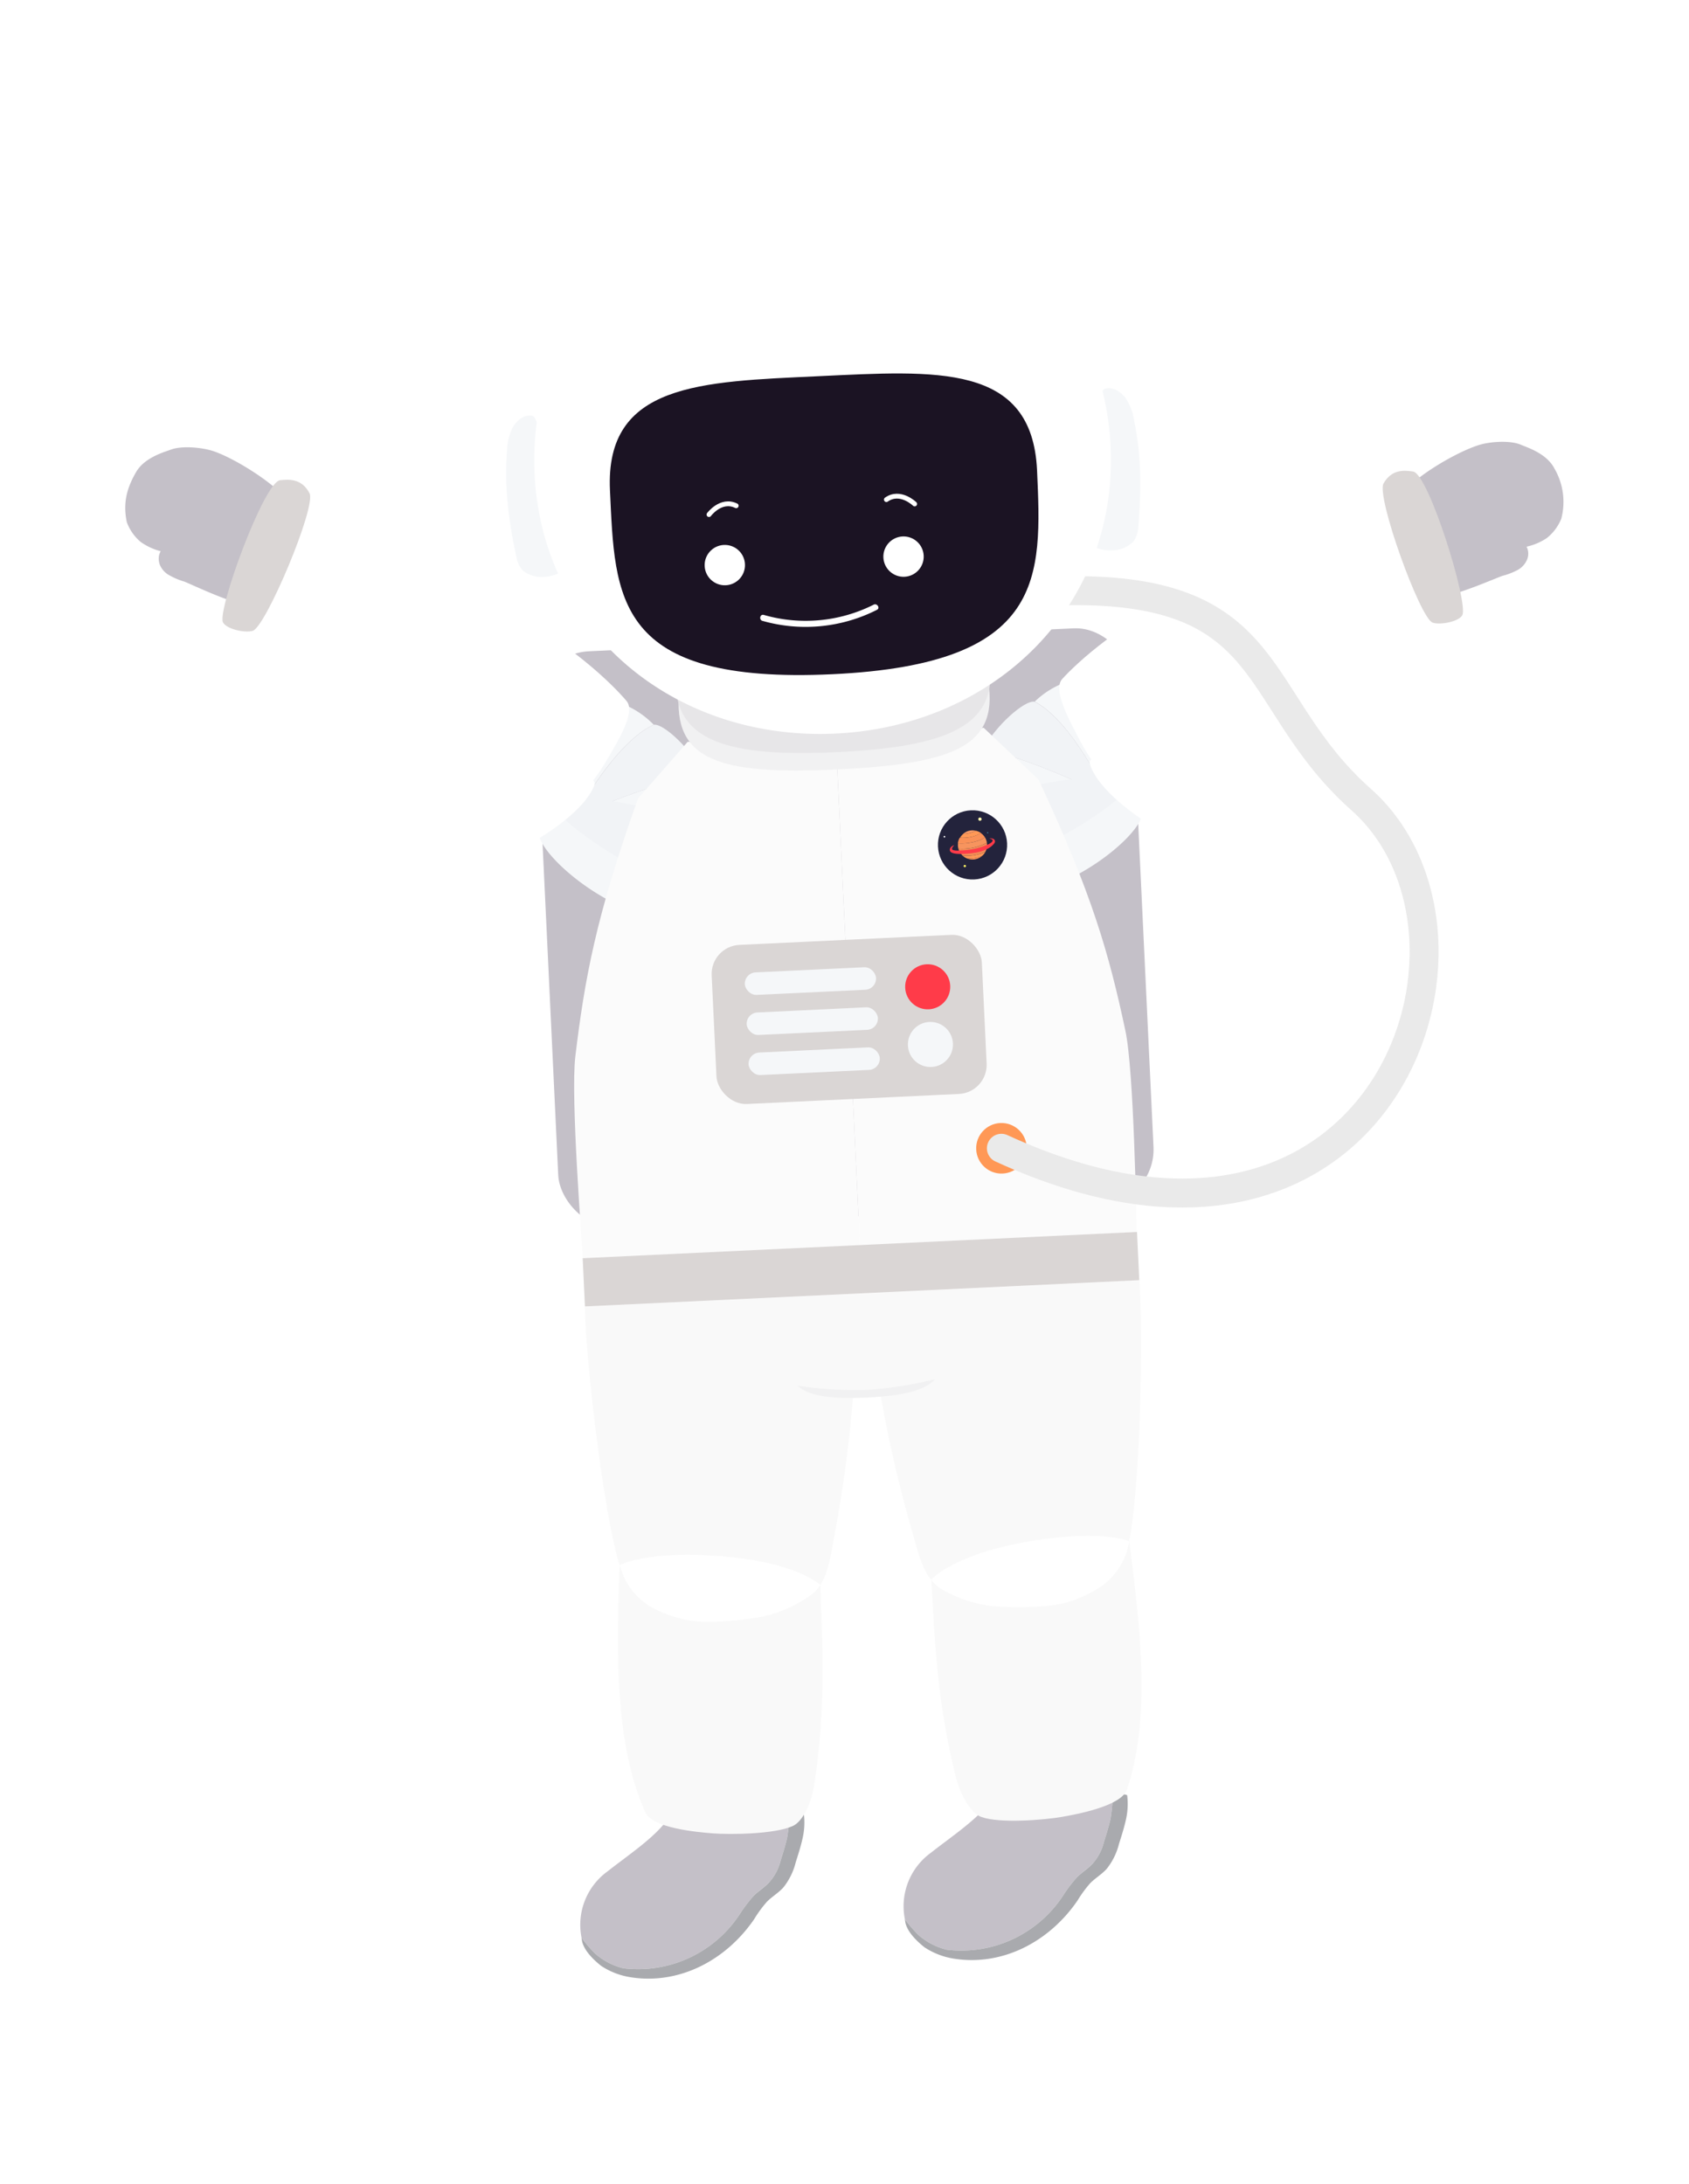 <svg xmlns="http://www.w3.org/2000/svg" viewBox="0 0 350 452.5"><defs><style>.fb51e489-f532-4554-b7e9-fe85814d2c71{fill:#c4c0c8;}.\31 be7a181-d5ef-43e5-a1ed-4dc738d9afc8{fill:#f5f7f9;}.ce4f776a-4d69-48f7-941e-93023dda009c{fill:#f1f3f6;}.f3c5d432-03a4-4d26-82c8-1ce8591cfe7c{fill:#fff;}.ad02c4a8-d418-4e4c-aa21-39b5ad606886{fill:#dad6d5;}.\38 449df3d-803d-4376-a55f-cdbb569910ae{fill:#a9aaae;}.\31 fb9b7da-2430-474b-ab27-4f5560caef3b{fill:#f9f9f9;}.\30 14e8922-abe3-4fba-914f-bbd763fd11d7{fill:#fbfbfb;}.\36 006fad7-5966-4361-a79f-5c066c47bb6f{fill:#f1f1f2;}.\35 852b881-4387-43fa-a90a-a8de9f0ee198{fill:#ff3b49;}.\35 e7fe2eb-dc15-4c59-85bc-e4138ea7db89{fill:#23233c;}.b0687d36-73a1-47e8-ba06-81d6f9338fc9{fill:#f7945e;}.\31 f22e3da-35d4-4510-a34e-00919f616c47{fill:#f99158;}.\30 5b4c4a2-2310-4e09-b28f-476d771a1f67{fill:#f99b67;}.a4566bce-4e62-4516-918c-da3dabead6c8{fill:#ff9856;}.\37 fd90677-4068-489e-92cc-82f391d39eb2{fill:#f08b55;}.\31 8ab9e98-3baa-4a94-ad5f-b02d5da89dfd{fill:#fffab1;}.\39 52c7da8-6398-405d-9372-47ef5003a9fc{fill:#fff463;}.\36 5910510-f7dc-4635-ba57-6d1948df5b6a{fill:#3fc8e8;}.\39 d041b8f-9330-401e-82e4-2da1fb8b8aca,.d0c16325-1c29-42c5-87f1-7cc968eb22ed{fill:none;stroke-linecap:round;stroke-miterlimit:10;}.d0c16325-1c29-42c5-87f1-7cc968eb22ed{stroke:#eaeaea;stroke-width:6px;}.\31 83eecdb-e307-4d1d-9367-9243f3cbeb5a{fill:#e7e6e8;}.\37 c57f051-9742-46f5-93eb-4458b4653c15{fill:#1b1323;}.\39 d041b8f-9330-401e-82e4-2da1fb8b8aca{stroke:#fff;}</style></defs><title>spaceman</title><g id="251965dd-2b93-4f2c-a62e-9a2243dde48d" data-name="落地"><rect class="fb51e489-f532-4554-b7e9-fe85814d2c71" x="113.32" y="132.5" width="123.49" height="119.57" rx="11.47" ry="11.47" transform="translate(-8.89 8.48) rotate(-2.71)"/><path class="1be7a181-d5ef-43e5-a1ed-4dc738d9afc8" d="M145.89,160.57c-7.84.37-26.67,8.53-26.67,8.53,9.73-1.32,22.76-.67,32.58,3.86C151.83,171.28,148.43,162.7,145.89,160.57Z"/><path class="1be7a181-d5ef-43e5-a1ed-4dc738d9afc8" d="M119.22,169.1s8-15.19,16.25-18.95A18.6,18.6,0,0,0,122,144.52C124.14,151.56,119.22,169.1,119.22,169.1Z"/><path class="ce4f776a-4d69-48f7-941e-93023dda009c" d="M119.22,169.1s18.83-8.15,26.67-8.53c-2.38-5.11-8.36-10.74-10.42-10.42C127.27,153.91,119.22,169.1,119.22,169.1Z"/><path class="ce4f776a-4d69-48f7-941e-93023dda009c" d="M112,166.5s15.34,16.11,28.74,17.77,11-11.31,11-11.31S123.9,161.83,112,166.5Z"/><path class="1be7a181-d5ef-43e5-a1ed-4dc738d9afc8" d="M112.41,164.76a13,13,0,0,0-.56,8.82c1.49,4.56,13,14.62,24.92,16.84l4-6.15S119.88,175.24,112.41,164.76Z"/><path class="f3c5d432-03a4-4d26-82c8-1ce8591cfe7c" d="M52.38,130.69s4.93,8.84,30.71,24.37c0,0,15.89,14.92,28.76,18.52,0,0,9.35-5.44,11.35-11C125,157.49,52.38,130.69,52.38,130.69Z"/><path class="fb51e489-f532-4554-b7e9-fe85814d2c71" d="M38.06,120.45c.68.18,10.4,4.86,12.22,4.45L58,107.73l2.56-2.23c-.64-3.41-10.93-10.17-16.25-12-2.31-.8-6.57-1.21-8.87-.36-1.46.54-5.48,1.64-7.23,4.65-2.19,3.75-2.66,6.83-1.94,10.36a9.7,9.7,0,0,0,2.86,4.11,12.42,12.42,0,0,0,4.17,1.94,3.69,3.69,0,0,0-.33.8,3.61,3.61,0,0,0,.12,1.93,4.39,4.39,0,0,0,2.16,2.34A13.83,13.83,0,0,0,38.06,120.45Z"/><path class="f3c5d432-03a4-4d26-82c8-1ce8591cfe7c" d="M129.85,145.25c-2.72-3.23-12.05-12.73-28-20.53-9.58-9.84-24.16-21.34-37.7-22.54C57,105,52,126,51.68,130.13c4.33,3.71,18.74,9.79,31.55,16.68C97,157.41,107.41,163.07,116.32,166c4.18.4,8.26-6.49,10.09-9.66C127.85,153.81,131.8,147.57,129.85,145.25Z"/><path class="ad02c4a8-d418-4e4c-aa21-39b5ad606886" d="M52.38,130.69c2.71-.83,13.2-25.74,11.76-28.5-1.7-3.25-4.56-2.83-6.09-2.7C54.74,99.78,45,126.4,46.2,128.93,46.88,130.31,50.71,131.2,52.38,130.69Z"/><path class="1be7a181-d5ef-43e5-a1ed-4dc738d9afc8" d="M203.64,155.38c7.68.66,25.77,9.47,25.77,9.47-9.49-1.67-22.31-1.49-32.16,2.67C197.29,165.84,201,157.41,203.64,155.38Z"/><path class="1be7a181-d5ef-43e5-a1ed-4dc738d9afc8" d="M229.41,164.85s-7.17-15.44-15-19.48a18.33,18.33,0,0,1,13.51-5.13C225.42,147.18,229.41,164.85,229.41,164.85Z"/><path class="ce4f776a-4d69-48f7-941e-93023dda009c" d="M229.41,164.85s-18.09-8.81-25.77-9.47c2.58-5,8.72-10.4,10.73-10C222.24,149.41,229.41,164.85,229.41,164.85Z"/><path class="ce4f776a-4d69-48f7-941e-93023dda009c" d="M236.59,162.51S220.76,178,207.53,179.19s-10.28-11.67-10.28-11.67S225.17,157.43,236.59,162.51Z"/><path class="1be7a181-d5ef-43e5-a1ed-4dc738d9afc8" d="M236.3,160.77a13.13,13.13,0,0,1,.13,8.81c-1.68,4.49-13.42,14.11-25.27,15.89l-3.63-6.28S228.46,170.95,236.3,160.77Z"/><path class="f3c5d432-03a4-4d26-82c8-1ce8591cfe7c" d="M296.87,129s-5.26,8.64-31.32,23.19c0,0-16.31,14.3-29.12,17.43,0,0-8.91-5.76-10.61-11.39C224.26,153.06,296.87,129,296.87,129Z"/><path class="fb51e489-f532-4554-b7e9-fe85814d2c71" d="M311.42,119.28c-.68.16-10.44,4.47-12.21,4l-6.75-17.41L290,103.56c.79-3.38,11.22-9.75,16.53-11.38,2.3-.71,6.51-1,8.72,0,1.41.59,5.3,1.83,6.87,4.9a13.72,13.72,0,0,1,1.41,10.4,9.83,9.83,0,0,1-3,4,12.28,12.28,0,0,1-4.19,1.78,3.18,3.18,0,0,1,.08,2.73,4.43,4.43,0,0,1-2.23,2.25A13.64,13.64,0,0,1,311.42,119.28Z"/><path class="f3c5d432-03a4-4d26-82c8-1ce8591cfe7c" d="M220.11,140.68c2.82-3.12,12.44-12.26,28.49-19.45,9.88-9.47,24.74-20.4,38.09-21.11,6.87,3,10.77,24.2,10.88,28.32-4.43,3.54-18.87,9.09-31.78,15.49-14.06,10.06-24.51,15.34-33.4,17.89-4.13.25-7.8-6.77-9.44-10C221.67,149.28,218.09,142.92,220.11,140.68Z"/><path class="ad02c4a8-d418-4e4c-aa21-39b5ad606886" d="M296.87,129c-2.62-.93-11.72-26.14-10.17-28.84,1.83-3.18,4.61-2.66,6.11-2.47,3.23.41,11.55,27.3,10.21,29.78C302.29,128.79,298.48,129.54,296.87,129Z"/><path class="fb51e489-f532-4554-b7e9-fe85814d2c71" d="M161.76,385.48a10.44,10.44,0,0,1-2.26,4.38c-1,1.08-2.31,1.88-3.32,2.91a30.32,30.32,0,0,0-2.89,3.81,25.2,25.2,0,0,1-24.1,11.21,13.81,13.81,0,0,1-5.89-3.07,29.31,29.31,0,0,1-2.79-3.26,13.67,13.67,0,0,1,5.4-13.76c4.32-3.41,9.65-6.9,12.42-10.75.7-1,18.12-1.76,25.25-1.51a34,34,0,0,1-.46,5.26C162.76,382.32,162.25,383.9,161.76,385.48Z"/><path class="8449df3d-803d-4376-a55f-cdbb569910ae" d="M123.3,404.72a13.81,13.81,0,0,0,5.89,3.07,25.2,25.2,0,0,0,24.1-11.21,30.32,30.32,0,0,1,2.89-3.81c1-1,2.36-1.83,3.32-2.91a10.44,10.44,0,0,0,2.26-4.38c.49-1.58,1-3.16,1.36-4.78a34,34,0,0,0,.46-5.26c1.81.06,3,.19,3,.4a14.59,14.59,0,0,1-.26,5c-.38,1.7-.91,3.36-1.43,5a13.57,13.57,0,0,1-2.54,5.18c-1,1.13-2.37,1.91-3.44,3a24.51,24.51,0,0,0-2.6,3.55c-5.81,8.52-15.54,13.71-25.72,12.06a15.37,15.37,0,0,1-6-2.33c-1.27-1-3.6-3.06-4-5.26,0-.2-.07-.4-.1-.6A29.31,29.31,0,0,0,123.3,404.72Z"/><path class="fb51e489-f532-4554-b7e9-fe85814d2c71" d="M228.76,381.63a10.44,10.44,0,0,1-2.26,4.38c-1,1.08-2.31,1.88-3.32,2.91a30.32,30.32,0,0,0-2.89,3.81,25.2,25.2,0,0,1-24.1,11.21,13.81,13.81,0,0,1-5.89-3.07,29.31,29.31,0,0,1-2.79-3.26,13.67,13.67,0,0,1,5.4-13.76c4.32-3.41,9.65-6.9,12.42-10.75.7-1,18.12-1.76,25.25-1.51a34,34,0,0,1-.46,5.26C229.76,378.47,229.26,380.05,228.76,381.63Z"/><path class="8449df3d-803d-4376-a55f-cdbb569910ae" d="M190.3,400.87a13.81,13.81,0,0,0,5.89,3.07,25.2,25.2,0,0,0,24.1-11.21,30.32,30.32,0,0,1,2.89-3.81c1-1,2.36-1.83,3.32-2.91a10.44,10.44,0,0,0,2.26-4.38c.49-1.58,1-3.16,1.36-4.78a34,34,0,0,0,.46-5.26c1.81.06,3,.19,3,.4a14.59,14.59,0,0,1-.26,5c-.38,1.7-.91,3.36-1.43,5a13.57,13.57,0,0,1-2.54,5.18c-1,1.13-2.37,1.91-3.44,3a24.51,24.51,0,0,0-2.6,3.55c-5.81,8.52-15.54,13.71-25.72,12.06a15.37,15.37,0,0,1-6-2.33c-1.27-1-3.6-3.06-4-5.26,0-.2-.07-.4-.1-.6A29.31,29.31,0,0,0,190.3,400.87Z"/><path class="1fb9b7da-2430-474b-ab27-4f5560caef3b" d="M128.39,324.29c-.62,18.3-1.05,36.88,5.33,51.19,1.46,3.26,10.66,4.1,14.05,4.36s12.69.21,16.52-1.53c2-.9,3.87-4.58,4.51-8.95,2.21-14.9,1.78-26.32,1.18-41Z"/><path class="1fb9b7da-2430-474b-ab27-4f5560caef3b" d="M234,319.3c2.34,18.16,4.53,36.61-.48,51.47-1.14,3.39-10.22,5.09-13.58,5.67s-12.61,1.41-16.59,0c-2-.71-4.28-4.19-5.34-8.48-3.6-14.62-4.26-26-5-40.69Z"/><path class="1fb9b7da-2430-474b-ab27-4f5560caef3b" d="M236.07,265.24,121.2,270.67c.07,10.22,4,44.86,7.57,54.75a14,14,0,0,0,6.64,7.79,25.75,25.75,0,0,0,7.22,2.47c3.82.7,10.89.06,14.71-.62a27.11,27.11,0,0,0,10.57-4.52c3.56-2.58,4-7,5.09-12.85a275.6,275.6,0,0,0,3.78-28.52,8.21,8.21,0,0,0,5.67-.27,275.6,275.6,0,0,0,6.45,28c1.68,5.73,2.49,10.08,6.28,12.32a27.11,27.11,0,0,0,10.95,3.5c3.87.31,11,.28,14.71-.77a25.75,25.75,0,0,0,7-3.14,14,14,0,0,0,5.88-8.38C236.29,310.27,237,275.42,236.07,265.24Z"/><path class="f3c5d432-03a4-4d26-82c8-1ce8591cfe7c" d="M212.56,319.47c-15.29,2.73-19.6,7.83-19.6,7.83a8.25,8.25,0,0,0,2.25,2,27.11,27.11,0,0,0,10.95,3.5c3.87.31,11,.28,14.71-.77a25.75,25.75,0,0,0,7-3.14,14,14,0,0,0,5.88-8.38c.1-.38.18-.77.27-1.15C234,319.3,228.2,316.68,212.56,319.47Z"/><path class="f3c5d432-03a4-4d26-82c8-1ce8591cfe7c" d="M149.73,322.44c15.48,1.28,20.25,5.94,20.25,5.94a8.25,8.25,0,0,1-2.06,2.16,27.11,27.11,0,0,1-10.57,4.52c-3.82.67-10.9,1.31-14.71.62a25.75,25.75,0,0,1-7.22-2.47,14,14,0,0,1-6.64-7.79c-.13-.37-.26-.75-.38-1.12C128.4,324.29,133.9,321.14,149.73,322.44Z"/><path class="014e8922-abe3-4fba-914f-bbd763fd11d7" d="M215.2,161.51c11.09,23.64,14.59,36,18,52,1.81,8.42,2.24,38.9,2.38,41.75L178.18,258l-4.79-101.22,30.45-6Z"/><path class="014e8922-abe3-4fba-914f-bbd763fd11d7" d="M132.22,165.43c-8.81,24.58-11.1,37.71-13,53.46-1,8.55,1.41,38.91,1.55,41.79L178.18,258l-4.79-101.22-30.88-3.1Z"/><path class="6006fad7-5966-4361-a79f-5c066c47bb6f" d="M165.24,287.08c2.47,2.25,7.29,2.8,14.42,2.46s11.87-1.34,14.12-3.81a80.54,80.54,0,0,1-14.2,2.24A80.46,80.46,0,0,1,165.24,287.08Z"/><rect class="ad02c4a8-d418-4e4c-aa21-39b5ad606886" x="147.93" y="194.71" width="56.05" height="33" rx="6.03" ry="6.03" transform="translate(-9.78 8.55) rotate(-2.71)"/><rect class="1be7a181-d5ef-43e5-a1ed-4dc738d9afc8" x="154.32" y="200.93" width="27.22" height="4.67" rx="2.34" ry="2.34" transform="translate(-9.41 8.16) rotate(-2.71)"/><rect class="1be7a181-d5ef-43e5-a1ed-4dc738d9afc8" x="154.71" y="209.23" width="27.22" height="4.67" rx="2.34" ry="2.34" transform="translate(-9.81 8.19) rotate(-2.71)"/><rect class="1be7a181-d5ef-43e5-a1ed-4dc738d9afc8" x="155.1" y="217.54" width="27.22" height="4.67" rx="2.34" ry="2.34" transform="translate(-10.2 8.21) rotate(-2.71)"/><circle class="5852b881-4387-43fa-a90a-a8de9f0ee198" cx="192.23" cy="204.45" r="4.67" transform="translate(-9.44 9.31) rotate(-2.71)"/><circle class="1be7a181-d5ef-43e5-a1ed-4dc738d9afc8" cx="192.8" cy="216.4" r="4.67" transform="translate(-10.01 9.35) rotate(-2.71)"/><rect class="ad02c4a8-d418-4e4c-aa21-39b5ad606886" x="120.9" y="257.96" width="115" height="10" transform="translate(-12.22 8.72) rotate(-2.71)"/><circle class="5e7fe2eb-dc15-4c59-85bc-e4138ea7db89" cx="201.52" cy="175.06" r="7.17" transform="translate(-8.04 9.71) rotate(-2.71)"/><path class="b0687d36-73a1-47e8-ba06-81d6f9338fc9" d="M204.51,174.61a3,3,0,0,0-.42-1.15c-1.23,1-4.05,1.41-5.56,1.26a2.72,2.72,0,0,0,.07,1.1A11.26,11.26,0,0,0,204.51,174.61Z"/><path class="1f22e3da-35d4-4510-a34e-00919f616c47" d="M204.09,173.47a3,3,0,0,0-.86-.89,5.51,5.51,0,0,1-2,.81,8,8,0,0,1-2.36.18,3,3,0,0,0-.38,1.16C200,174.88,202.87,174.44,204.09,173.47Z"/><path class="05b4c4a2-2310-4e09-b28f-476d771a1f67" d="M202.16,172.11a2.9,2.9,0,0,0-2.57.65A5.65,5.65,0,0,0,202.16,172.11Z"/><path class="a4566bce-4e62-4516-918c-da3dabead6c8" d="M201.27,173.38a5.51,5.51,0,0,0,2-.81,3,3,0,0,0-1.08-.46,5.65,5.65,0,0,1-2.57.65,3,3,0,0,0-.68.8A8,8,0,0,0,201.27,173.38Z"/><path class="1f22e3da-35d4-4510-a34e-00919f616c47" d="M200.44,177.88a3,3,0,0,0,3.1-.58A6.88,6.88,0,0,1,200.44,177.88Z"/><path class="a4566bce-4e62-4516-918c-da3dabead6c8" d="M199.5,177.3a3,3,0,0,0,.95.58,6.88,6.88,0,0,0,3.1-.58,3,3,0,0,0,.64-.8A9.61,9.61,0,0,1,199.5,177.3Z"/><path class="7fd90677-4068-489e-92cc-82f391d39eb2" d="M204.51,174.61a11.26,11.26,0,0,1-5.91,1.21,3,3,0,0,0,.66,1.22h0a3.06,3.06,0,0,0,.23.26,9.61,9.61,0,0,0,4.69-.8,2.66,2.66,0,0,0,.35-1.23A6,6,0,0,0,204.51,174.61Z"/><path class="5852b881-4387-43fa-a90a-a8de9f0ee198" d="M205,173.71c.57.13,1,.33.43.84a2.7,2.7,0,0,1-.5.31,13.23,13.23,0,0,1-3.41,1.09,19,19,0,0,1-3.12.27,2.77,2.77,0,0,1-.94-.12c-.41-.2,0-.7.27-1-.73.23-1.13.86-.78,1.33.21.29.85.47,1.92.49a19,19,0,0,0,2.94-.22,8.42,8.42,0,0,0,2.94-.91,3.85,3.85,0,0,0,1.27-1.05C206.42,174.23,206.07,173.56,205,173.71Z"/><circle class="18ab9e98-3baa-4a94-ad5f-b02d5da89dfd" cx="203.06" cy="169.72" r="0.34" transform="translate(-7.79 9.78) rotate(-2.71)"/><circle class="f3c5d432-03a4-4d26-82c8-1ce8591cfe7c" cx="195.7" cy="173.36" r="0.17" transform="translate(-7.97 9.44) rotate(-2.71)"/><circle class="952c7da8-6398-405d-9372-47ef5003a9fc" cx="199.92" cy="179.44" r="0.24" transform="translate(-8.25 9.64) rotate(-2.71)"/><circle class="65910510-f7dc-4635-ba57-6d1948df5b6a" cx="204.66" cy="172.53" r="0.1" transform="translate(-7.92 9.86) rotate(-2.71)"/><circle class="a4566bce-4e62-4516-918c-da3dabead6c8" cx="207.52" cy="237.91" r="5.24" transform="translate(-11.01 10.07) rotate(-2.71)"/><path class="d0c16325-1c29-42c5-87f1-7cc968eb22ed" d="M173.34,132.52s2.89-9.55,47.9-10.14c43.79-.57,37.8,22.81,60.81,43.26C314,194,286.62,274.25,207.51,237.9"/><path class="6006fad7-5966-4361-a79f-5c066c47bb6f" d="M204.57,140c2.9,14.45-6.41,18.24-31.06,19.41-24.19,1.14-34.28-1.69-32.75-16.39,1.17-11.31,12-19.35,31-20.25S202.33,128.86,204.57,140Z"/><path class="183eecdb-e307-4d1d-9367-9243f3cbeb5a" d="M204.77,136.23c2.92,14.45-9.2,18.55-31.43,19.6-21.77,1-34.69-1.84-33.14-16.55,1.19-11.32,12.12-19.35,31.4-20.27S202.51,125.08,204.77,136.23Z"/><path class="1be7a181-d5ef-43e5-a1ed-4dc738d9afc8" d="M117,118.07a8.41,8.41,0,0,1-5.61,1.43,6.41,6.41,0,0,1-3.08-1.31,5.71,5.71,0,0,1-1.29-2.7c-1.61-7.59-2.56-14.49-1.95-22.22a11,11,0,0,1,1.21-4.78c.84-1.43,2.48-2.75,4.08-2.33C112.61,86.74,117.92,117.41,117,118.07Z"/><path class="1be7a181-d5ef-43e5-a1ed-4dc738d9afc8" d="M226.29,113.11a8.41,8.41,0,0,0,5.75.71,6.41,6.41,0,0,0,2.89-1.69,5.71,5.71,0,0,0,.94-2.85c.63-7.73.71-14.7-.88-22.29a11,11,0,0,0-1.8-4.59c-1-1.31-2.81-2.42-4.35-1.79C226.71,81.47,225.33,112.56,226.29,113.11Z"/><path class="f3c5d432-03a4-4d26-82c8-1ce8591cfe7c" d="M230.14,92.54c1.56,33-24,57.88-57,59.44s-60.8-20.83-62.36-53.79a59.75,59.75,0,1,1,119.37-5.64Z"/><path class="7c57f051-9742-46f5-93eb-4458b4653c15" d="M214.9,97.4c1,22.19,1.9,40.19-42.35,42.28-45.37,2.15-45.1-15.9-46.15-38.09s18.79-22.5,43.23-23.65S213.85,75.21,214.9,97.4Z"/><circle class="f3c5d432-03a4-4d26-82c8-1ce8591cfe7c" cx="150.19" cy="117.08" r="4.18" transform="translate(-5.36 7.23) rotate(-2.71)"/><circle class="f3c5d432-03a4-4d26-82c8-1ce8591cfe7c" cx="187.23" cy="115.33" r="4.18" transform="translate(-5.24 8.97) rotate(-2.71)"/><path class="9d041b8f-9330-401e-82e4-2da1fb8b8aca" d="M146.92,106.61s2.48-3.37,5.64-1.83"/><path class="9d041b8f-9330-401e-82e4-2da1fb8b8aca" d="M189.54,104.41s-3-2.93-5.86-.9"/><path class="f3c5d432-03a4-4d26-82c8-1ce8591cfe7c" d="M158,128.63a32.67,32.67,0,0,0,23.73-2.29c.73-.37,0-1.43-.69-1.06a31.35,31.35,0,0,1-22.76,2.12c-.79-.22-1.06,1-.28,1.24Z"/></g></svg>